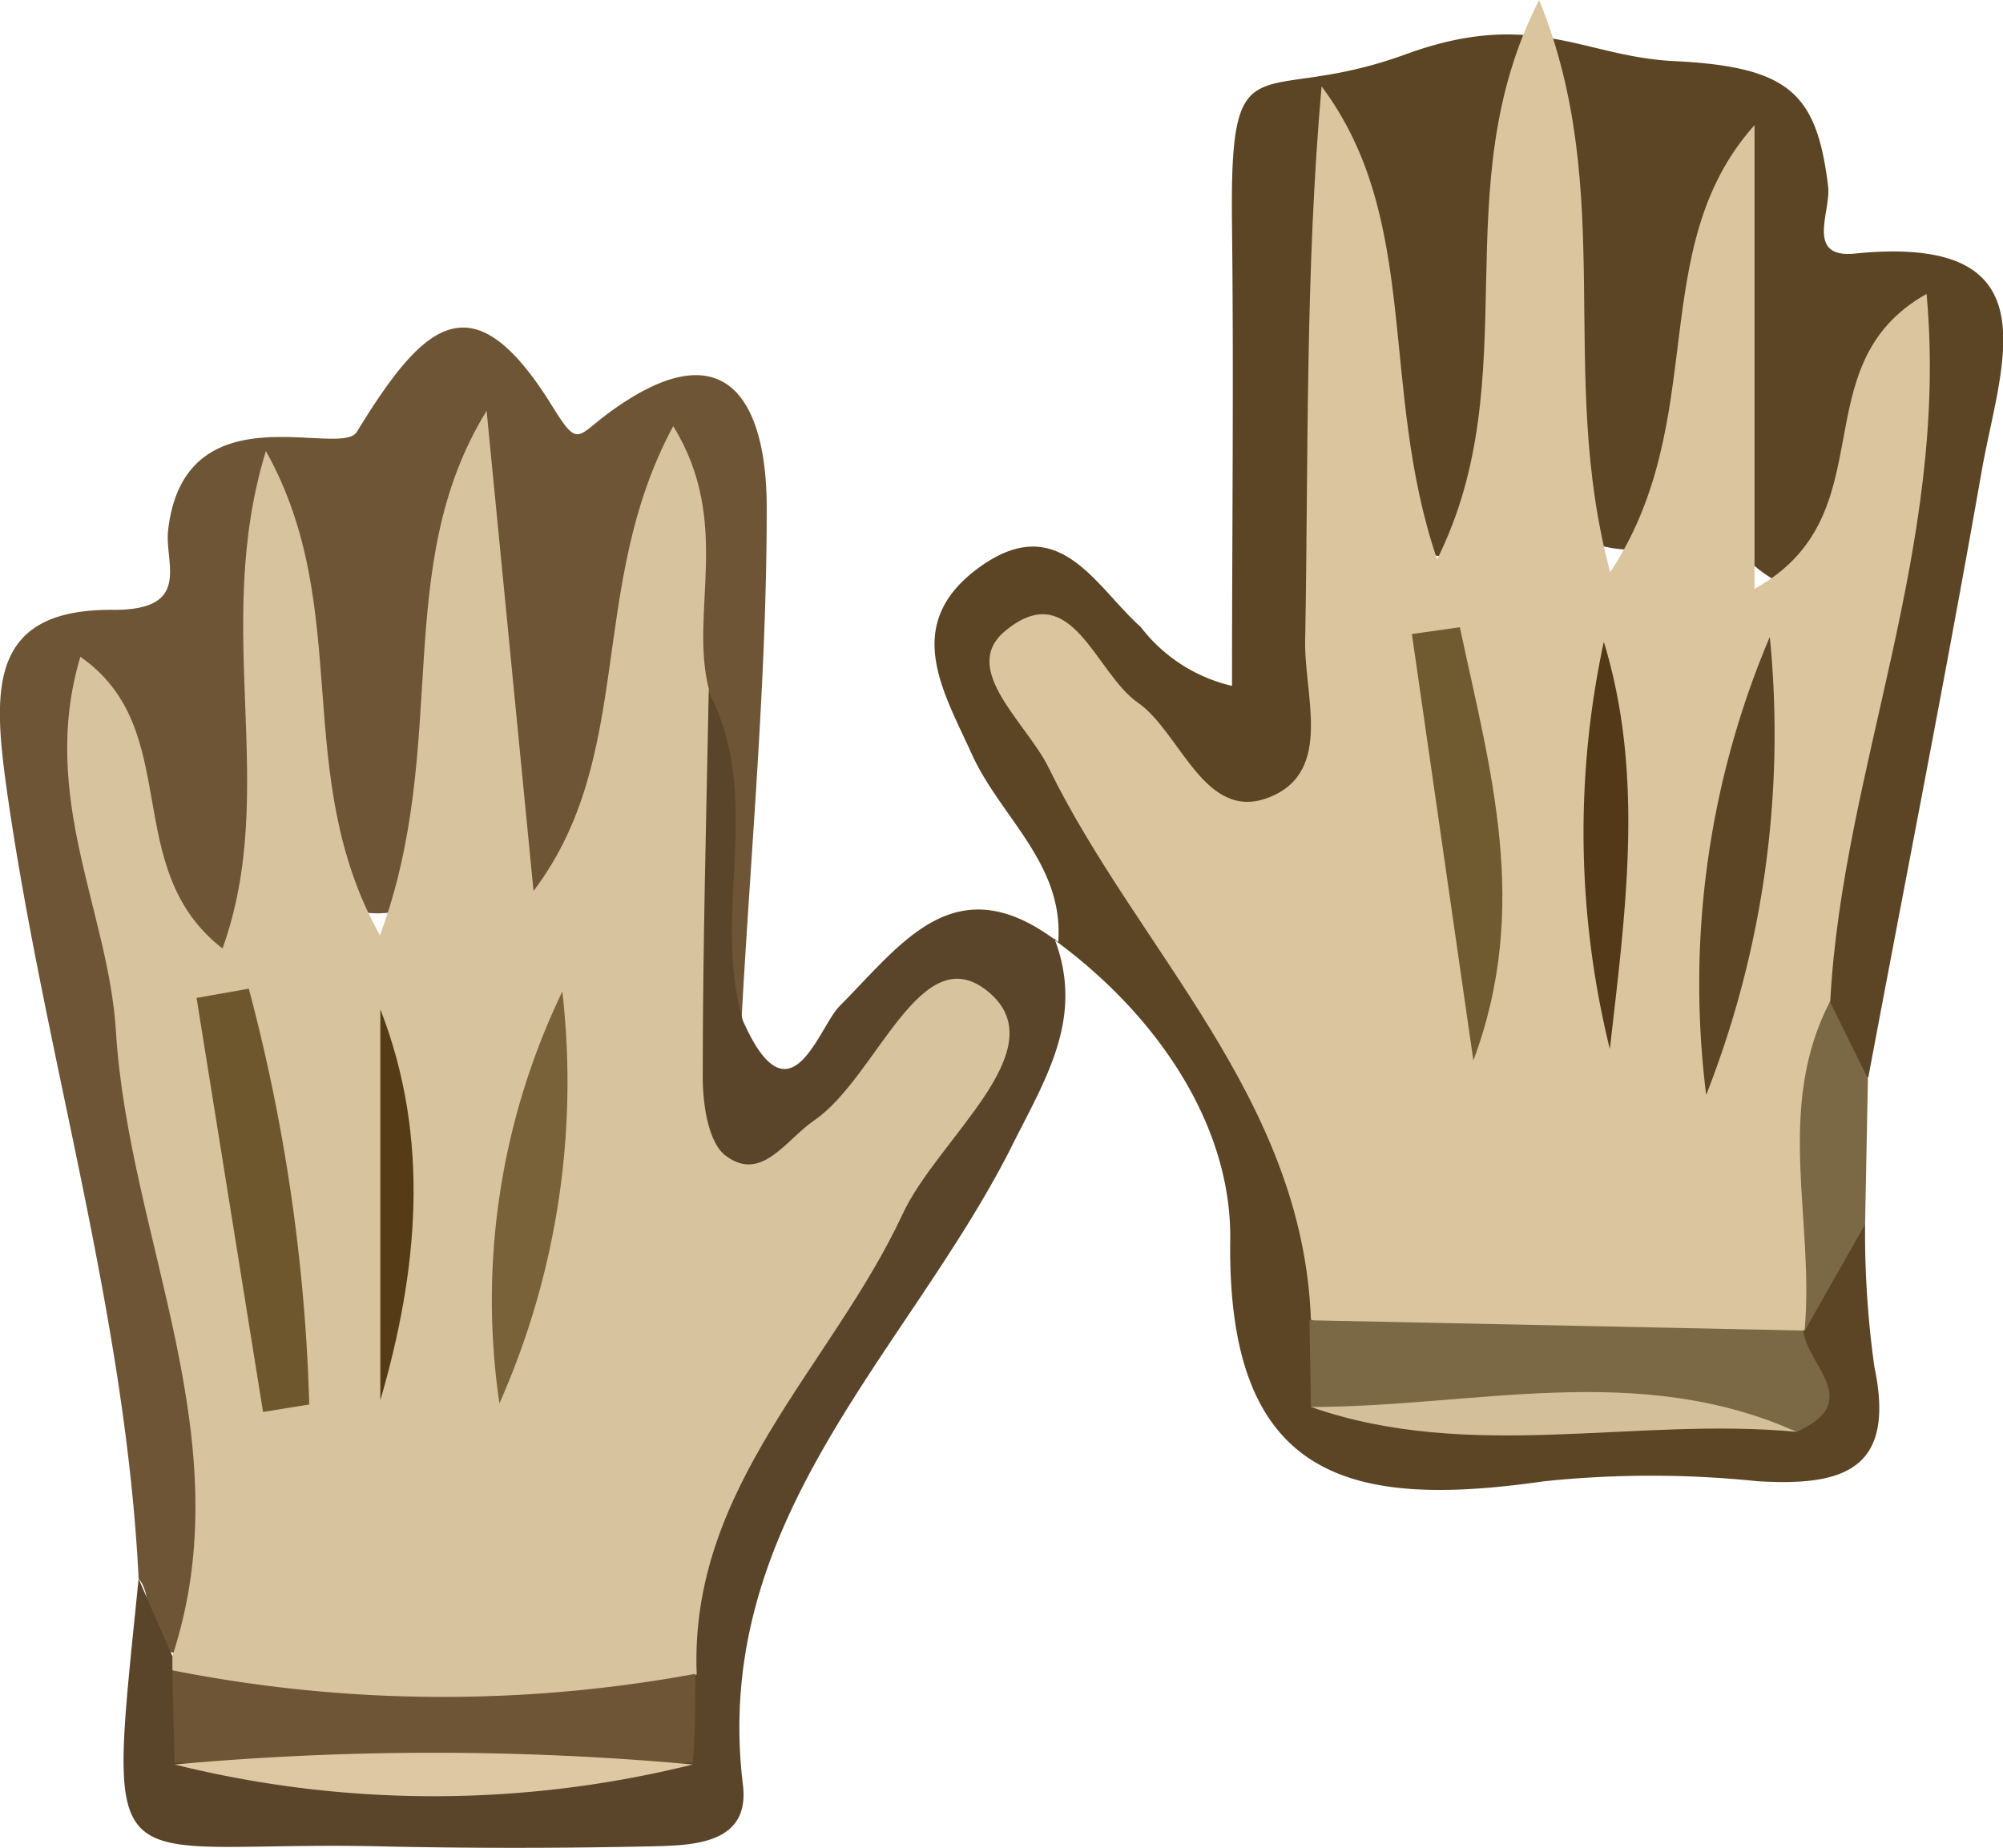 <svg xmlns="http://www.w3.org/2000/svg" viewBox="0 0 56.35 52"><defs><style>.cls-1{fill:#5c4525;}.cls-2{fill:#6e5535;}.cls-3{fill:#5a452b;}.cls-4{fill:#7b6844;}.cls-5{fill:#dac59f;}.cls-6{fill:#d3c09b;}.cls-7{fill:#d7c39d;}.cls-8{fill:#dec8a4;}.cls-9{fill:#705b31;}.cls-10{fill:#533918;}.cls-11{fill:#79623a;}.cls-12{fill:#6e572d;}.cls-13{fill:#553c17;}</style></defs><g id="Layer_2" data-name="Layer 2"><g id="Layer_1-2" data-name="Layer 1"><path class="cls-1" d="M29.77,26.51c.17-2.2-1.63-3.52-2.43-5.29s-2-3.67.23-5.27,3.25.56,4.52,1.69a4.53,4.53,0,0,0,2.57,1.66c0-4.3.05-8.61,0-12.92-.07-5.48.68-3.32,4.88-4.85,3.58-1.31,5,.07,7.57.19,3.26.16,4,.93,4.32,3.52.09.69-.64,2,.7,1.9,5.7-.59,4.17,3.05,3.63,6.06-1,5.71-2.13,11.41-3.2,17.12-1.39.16-1.66-.9-2-1.85-.73-5.23,1.9-9.95,2.34-15-.41,1.5-.47,4.09-2.69,3-2.8-1.33-1.84-4.42-1.7-6.77-.9,1.89.47,6-2.83,5.76s-2.13-4.21-2.39-6.69a19.8,19.8,0,0,1,.07-3.94c-.34,3.21.09,5.73-.44,8.19-.27,1.3-.62,2.78-2.4,2.63-1.42-.12-1.7-1.41-2-2.54-.5-1.76,0-3.69-.76-5.17.87,3.25.39,6.78.37,10.29,0,2-.09,4.22-2.31,5.12S32.53,22.18,31,21.19c2.61,5,6.49,9.4,7.1,15.29a3.08,3.08,0,0,0,.56,1.81c3.27,1.32,6.65.47,10,.58a1.81,1.81,0,0,0,1.2-1.07c.12-.37.25-.73.38-1.09.56-.93.48-2.52,2.23-2.26a27.35,27.35,0,0,0,.26,4c.62,2.93-.89,3.37-3.28,3.23a28.94,28.94,0,0,0-6,0c-5.33.76-8.93.07-8.84-6.77.05-3.26-2.08-6.39-5-8.5Z"/><path class="cls-2" d="M3.9,44.42C3.53,36.92,1.27,29.74.21,22.36c-.41-2.9-.59-5.24,3-5.2,2.21,0,1.41-1.32,1.52-2.25.47-4,4.86-2,5.31-2.76,1.9-3.1,3.26-4.35,5.51-.7.69,1.11.67.86,1.48.24,3.44-2.59,4.55-.33,4.54,2.64,0,4.8-.45,9.6-.71,14.39-2.84-2.33-.93-5.87-2.19-8.59-.23-.23-.3-.93-.33-.81-.6,2.25.49,6.19-2.58,6.14-3.45-.05-2.24-4-2.63-6.46a12.25,12.25,0,0,0-.27-1.47A13.41,13.41,0,0,1,13,22.42c-.22,1.47-.41,3.24-2.35,3.28-1.77,0-2.47-1.46-2.82-3a16.4,16.4,0,0,1-.15-3.31c-.15,1.7.45,3.63-.06,5.42-.57,2-1.81,2.83-3.55.9-.39-.43-.31-1.09-.63-1.57.21.64.14,1.33.37,1.95,1.83,5,1.89,10.37,3,15.53.38,1.75.4,3.68-1.46,4.91C3.73,46.64,4.47,45.08,3.9,44.42Z"/><path class="cls-3" d="M19.9,19.4c1.63,3,.1,6.28,1,9.32,1.33,3,2.12.19,2.72-.41,1.77-1.78,3.26-4,6.15-1.8l-.11-.11c.88,2.28-.28,4-1.27,6C25.45,38.13,20,42.82,20.9,50.22c.2,1.62-1.3,1.7-2.44,1.73q-4,.09-7.92,0C2.86,51.8,3,53.36,3.9,44.42c.31.73.63,1.45.95,2.18a4.35,4.35,0,0,1,.83.83,3.71,3.71,0,0,0,1.2,1.29c3.65.23,7.3.84,10.86-.43a3.61,3.61,0,0,0,.51-1.81c.61-5.72,4.53-9.86,7.06-14.86-1.76.76-3.1,3.05-5.16,2-2.31-1.18-1.93-3.73-1.82-5.8C18.48,25,17.22,21.8,19.9,19.4Z"/><path class="cls-4" d="M52.47,34.45l-1.7,3c-2.28-3.28-2.86-6.43.72-9.25.35.71.7,1.43,1.06,2.15Z"/><path class="cls-5" d="M51.49,28.17c-1.57,3-.44,6.17-.72,9.25l0,0c-4.68,2.05-9.32,2.42-13.89-.29-.23-6.24-4.86-10.38-7.38-15.53-.61-1.25-2.5-2.76-1.24-3.83,1.89-1.59,2.54,1.16,3.75,2s1.88,3.4,3.71,2.66.93-2.95,1-4.52c.09-5.15,0-10.3.46-15.48C40,6.2,38.78,10.89,40.43,15.74,43,10.57,40.58,5.32,43.3,0c2.21,5.43.49,10.5,2,16.1,2.84-4.3.95-9.1,4.06-12.58V16.57c3.77-2.09,1.25-6.28,4.84-8.3C54.85,15.39,51.84,21.64,51.49,28.17Z"/><path class="cls-4" d="M36.84,37.15l13.89.29c.12,1,1.72,2-.19,2.85-4.51-1.1-9.14.15-13.66-.7Z"/><path class="cls-6" d="M36.88,39.59c4.57,0,9.2-1.31,13.66.7C46,39.86,41.37,41.16,36.88,39.59Z"/><path class="cls-7" d="M4.85,47V46.6c2-6.09-1.23-11.72-1.59-17.6-.21-3.37-2.17-6.58-1-10.52,2.95,2.05,1.08,5.94,4,8.21,1.61-4.48-.31-9,1.22-14,2.5,4.47.67,9.09,3.21,13.63,2-5.41.28-10.35,3-14.76l1.32,13.51c2.89-3.82,1.49-8.56,3.93-13.08,1.67,2.71.45,5.22,1,7.39-.07,3.65-.17,7.3-.17,10.94,0,.76.16,1.86.66,2.21,1,.74,1.68-.46,2.47-1,1.78-1.21,3-5.23,4.92-3.61s-1.45,4.12-2.43,6.25c-2,4.29-6,7.66-5.79,12.94C16.6,49.59,8.72,49.54,4.85,47Z"/><path class="cls-2" d="M4.85,47a39.13,39.13,0,0,0,14.71.1c0,.83,0,1.66-.07,2.49a99.93,99.93,0,0,1-14.58,0Z"/><path class="cls-8" d="M4.91,49.65a80.69,80.69,0,0,1,14.58,0A30.22,30.22,0,0,1,4.91,49.65Z"/><path class="cls-9" d="M41.07,17.65c.85,4,2,7.86.38,12.19l-1.73-12Z"/><path class="cls-1" d="M49.79,17.92A27.79,27.79,0,0,1,48,30.81,25,25,0,0,1,49.79,17.92Z"/><path class="cls-10" d="M45.29,29.52a25.47,25.47,0,0,1-.17-11.46C46.27,21.82,45.73,25.63,45.29,29.52Z"/><path class="cls-11" d="M15.82,27.9a22.32,22.32,0,0,1-1.77,11.59A20,20,0,0,1,15.82,27.9Z"/><path class="cls-12" d="M7.4,39.73,5.53,28.08,7,27.82A51,51,0,0,1,8.7,39.52Z"/><path class="cls-13" d="M10.7,39.4v-11C12.13,32.06,11.75,35.8,10.7,39.4Z"/></g></g></svg>